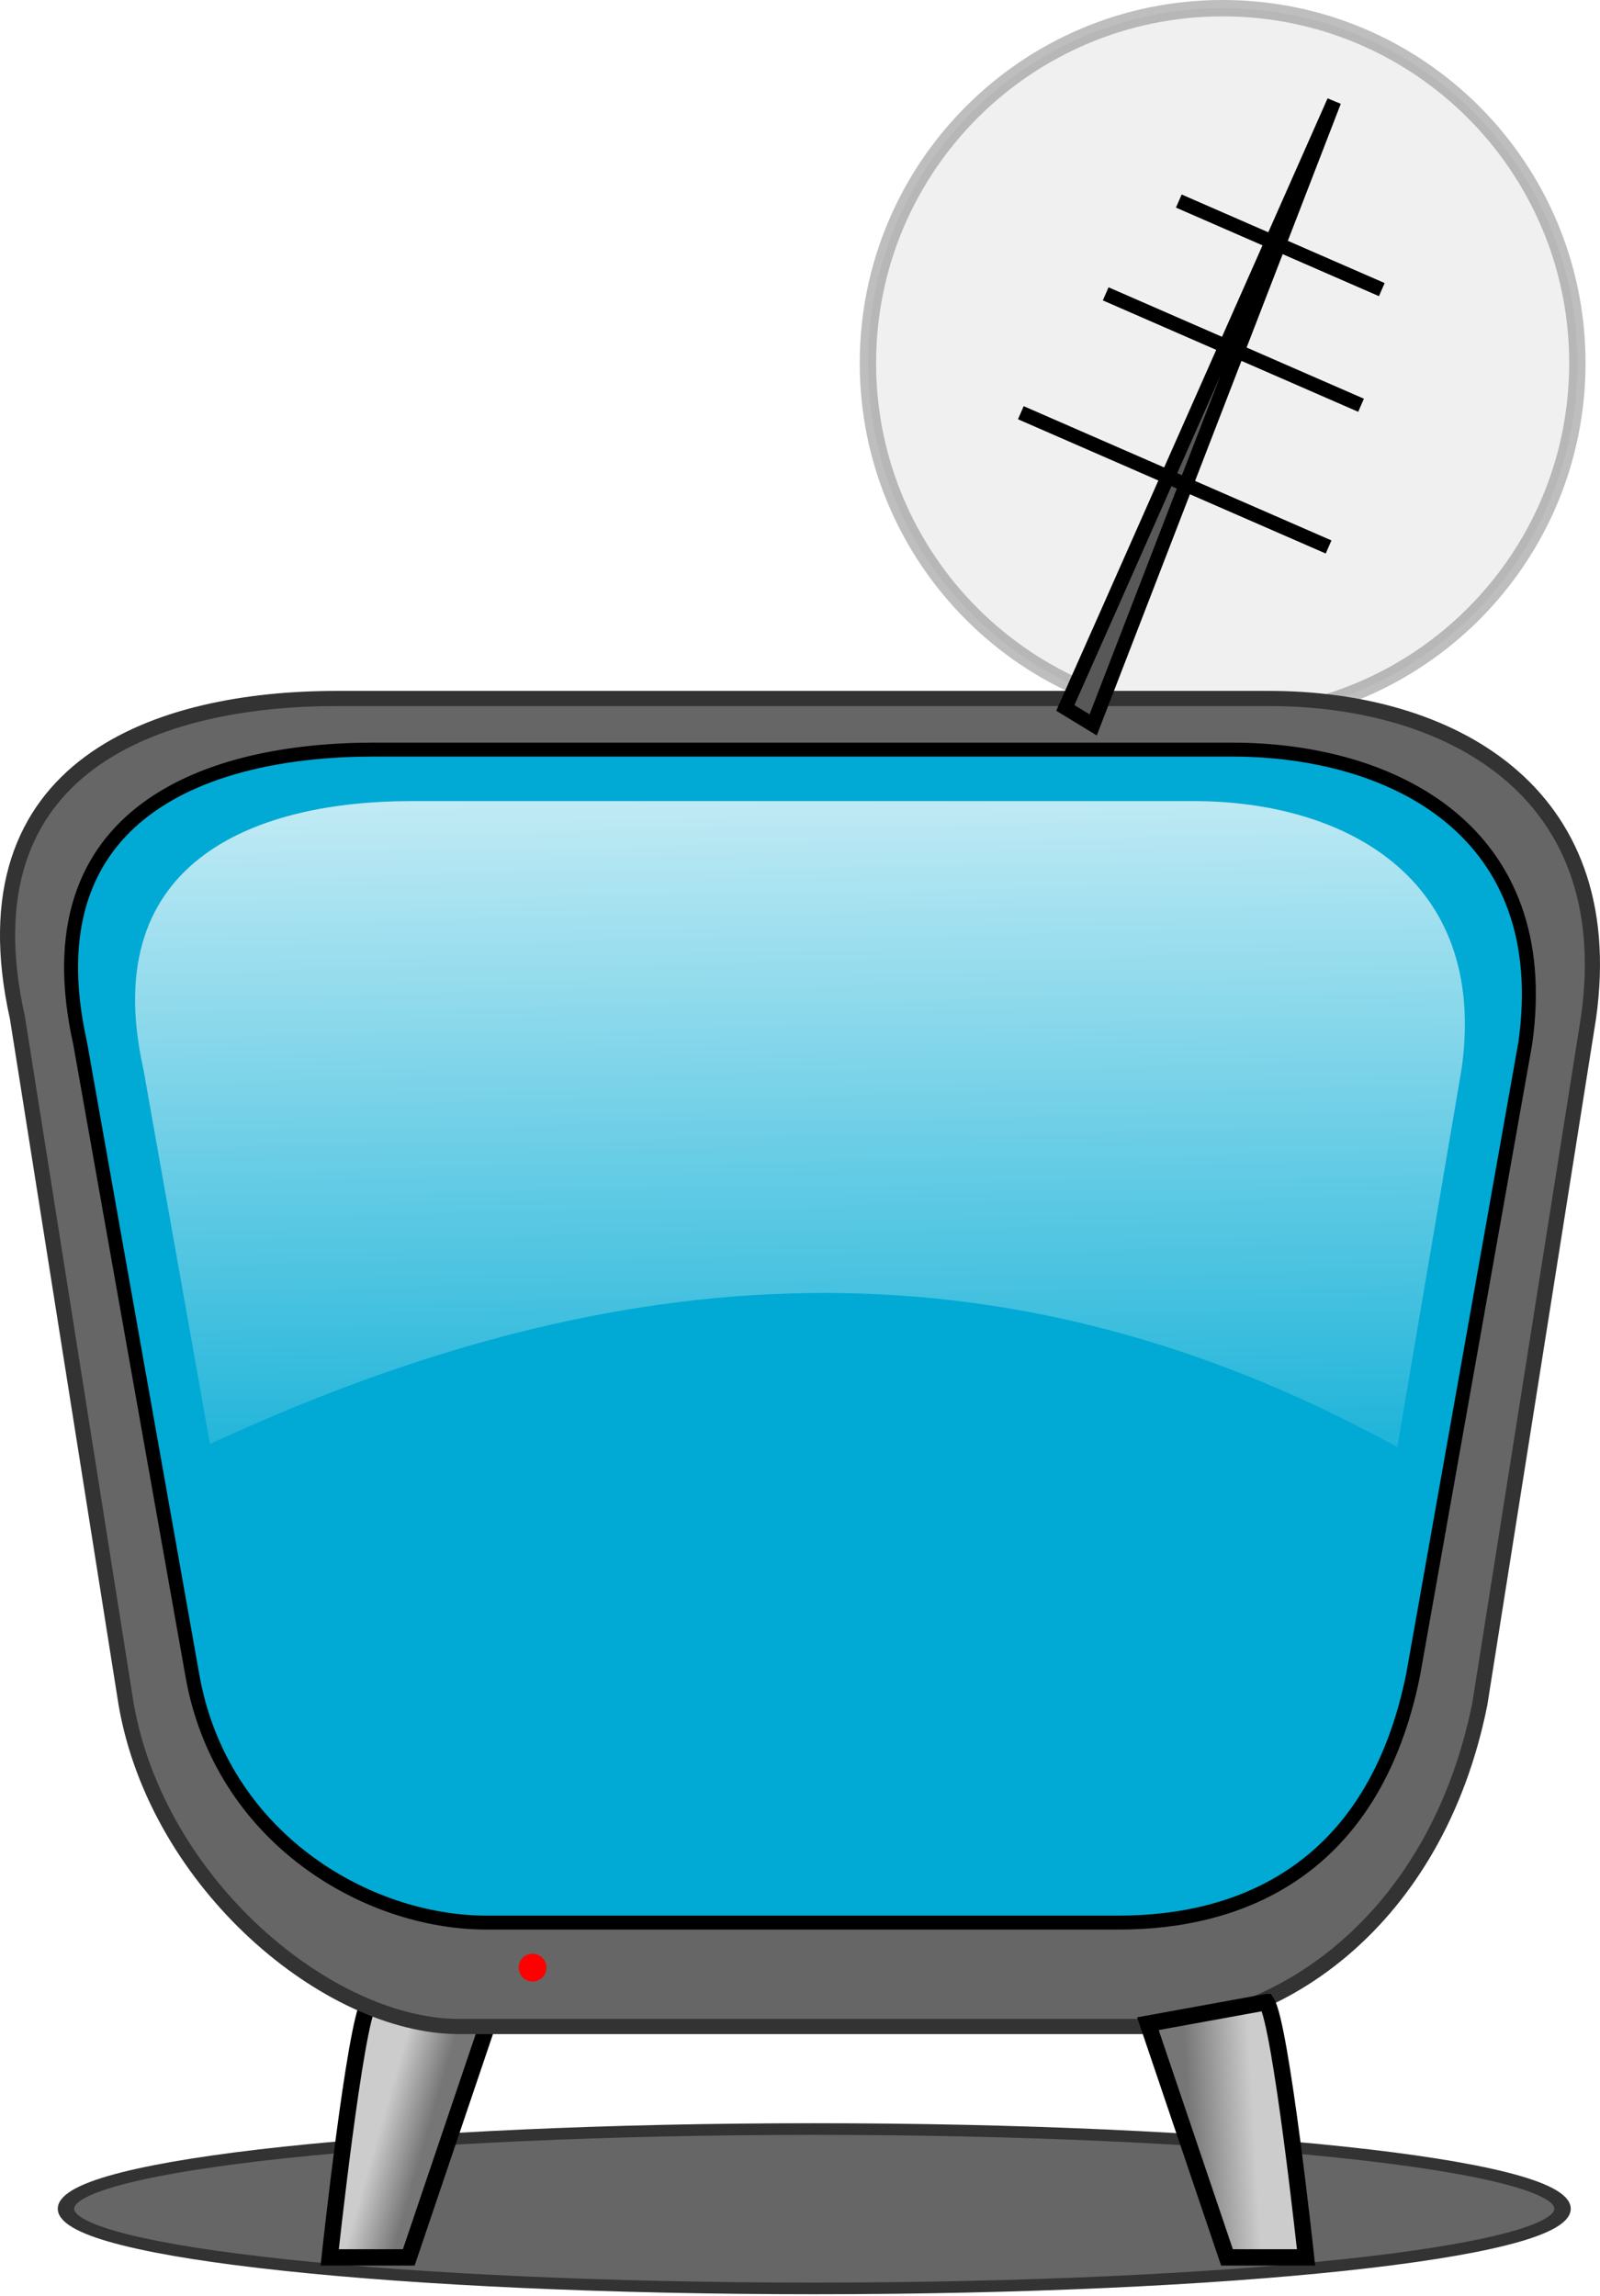 <?xml version="1.0" encoding="UTF-8" standalone="no"?>
<!-- Created with Inkscape (http://www.inkscape.org/) -->

<svg
   xmlns:dc="http://purl.org/dc/elements/1.1/"
   xmlns:cc="http://creativecommons.org/ns#"
   xmlns:rdf="http://www.w3.org/1999/02/22-rdf-syntax-ns#"
   xmlns:svg="http://www.w3.org/2000/svg"
   xmlns="http://www.w3.org/2000/svg"
   xmlns:xlink="http://www.w3.org/1999/xlink"
   xmlns:sodipodi="http://sodipodi.sourceforge.net/DTD/sodipodi-0.dtd"
   xmlns:inkscape="http://www.inkscape.org/namespaces/inkscape"
   width="97.775"
   height="140.259"
   id="svg2"
   sodipodi:version="0.32"
   inkscape:version="0.48.2 r9819"
   sodipodi:docname="ez-transmission.svg"
   inkscape:output_extension="org.inkscape.output.svg.inkscape"
   version="1.0"
   sodipodi:modified="true"
   inkscape:export-filename="/Users/jeff/Downloads/ez-transmission.png"
   inkscape:export-xdpi="471.42001"
   inkscape:export-ydpi="471.42001">
  <defs
     id="defs4">
    <linearGradient
       id="linearGradient2876">
      <stop
         style="stop-color:#cccccc;stop-opacity:1"
         offset="0"
         id="stop2878" />
      <stop
         style="stop-color:#767676;stop-opacity:1;"
         offset="1"
         id="stop2880" />
    </linearGradient>
    <linearGradient
       inkscape:collect="always"
       id="linearGradient4108">
      <stop
         style="stop-color:#ffffff;stop-opacity:1;"
         offset="0"
         id="stop4110" />
      <stop
         style="stop-color:#ffffff;stop-opacity:0;"
         offset="1"
         id="stop4112" />
    </linearGradient>
    <linearGradient
       inkscape:collect="always"
       xlink:href="#linearGradient4108"
       id="linearGradient2854"
       gradientUnits="userSpaceOnUse"
       gradientTransform="matrix(0.403,0,0,0.403,-1383.143,-430.211)"
       x1="92.652"
       y1="303.637"
       x2="95.327"
       y2="461.147" />
    <linearGradient
       inkscape:collect="always"
       xlink:href="#linearGradient2876"
       id="linearGradient2882"
       x1="-1349.593"
       y1="-211.203"
       x2="-1346.792"
       y2="-210.397"
       gradientUnits="userSpaceOnUse" />
    <linearGradient
       inkscape:collect="always"
       xlink:href="#linearGradient2876"
       id="linearGradient2884"
       gradientUnits="userSpaceOnUse"
       x1="-1296.166"
       y1="-211.993"
       x2="-1300.114"
       y2="-211.762" />
  </defs>
  <sodipodi:namedview
     id="base"
     pagecolor="#b5cbd6"
     bordercolor="#666666"
     borderopacity="1.0"
     inkscape:pageopacity="1"
     inkscape:pageshadow="2"
     inkscape:zoom="4.5487256"
     inkscape:cx="48.887498"
     inkscape:cy="70.129532"
     inkscape:document-units="px"
     inkscape:current-layer="layer1"
     inkscape:window-width="1280"
     inkscape:window-height="856"
     inkscape:window-x="-4"
     inkscape:window-y="0"
     showguides="true"
     inkscape:guide-bbox="true"
     showborder="true"
     showgrid="false"
     inkscape:window-maximized="0"
     fit-margin-top="0"
     fit-margin-left="0"
     fit-margin-right="0"
     fit-margin-bottom="0" />
  <g
     inkscape:label="Ebene 1"
     inkscape:groupmode="layer"
     id="layer1"
     transform="translate(1372.768,341.296)">
    <path
       sodipodi:type="arc"
       style="fill:#d5d5d5;fill-opacity:0.348;stroke:#808080;stroke-opacity:0.504"
       id="path3860"
       sodipodi:cx="68.455063"
       sodipodi:cy="23.385891"
       sodipodi:rx="21.677437"
       sodipodi:ry="21.677437"
       d="m 90.132,23.386 c 0,11.972 -9.705,21.677 -21.677,21.677 -11.972,0 -21.677,-9.705 -21.677,-21.677 0,-11.972 9.705,-21.677 21.677,-21.677 11.972,0 21.677,9.705 21.677,21.677 z"
       transform="translate(-1366.508,-342.505)" />
    <path
       sodipodi:type="arc"
       style="color:#000000;fill:#666666;fill-opacity:1;fill-rule:evenodd;stroke:#333333;stroke-width:1px;stroke-linecap:butt;stroke-linejoin:miter;stroke-miterlimit:4;stroke-opacity:1;stroke-dasharray:none;stroke-dashoffset:0;marker:none;visibility:visible;display:inline;overflow:visible;enable-background:accumulate"
       id="path2184"
       sodipodi:cx="52.025848"
       sodipodi:cy="127.16578"
       sodipodi:rx="45.636707"
       sodipodi:ry="6.8455062"
       d="m 97.663,127.166 c 0,3.781 -20.432,6.846 -45.637,6.846 -25.204,0 -45.637,-3.065 -45.637,-6.846 0,-3.781 20.432,-6.846 45.637,-6.846 25.204,0 45.637,3.065 45.637,6.846 z"
       transform="matrix(1.002,0,0,0.711,-1375.139,-296.793)" />
    <path
       style="fill:url(#linearGradient2882);fill-opacity:1;fill-rule:evenodd;stroke:#000000;stroke-width:1px;stroke-linecap:butt;stroke-linejoin:miter;stroke-opacity:1"
       d="m -1350.204,-218.999 c -0.878,1.318 -2.416,15.593 -2.416,15.593 l 4.832,0 4.832,-14.275 -7.247,-1.318 z"
       id="path2866"
       inkscape:connector-curvature="0" />
    <path
       sodipodi:nodetypes="ccccccccc"
       id="path4116"
       d="m -1352.214,-298.629 57.028,0 c 10.798,0 21.468,5.479 19.491,19.491 l -6.644,41.937 c -2.687,13.333 -12.379,19.691 -20.34,19.691 l -42.042,0 c -7.96,0 -18.421,-8.66 -20.34,-19.691 l -6.644,-41.937 c -3.461,-15.495 8.693,-19.491 19.491,-19.491 z"
       style="color:#000000;fill:#666666;fill-opacity:1;fill-rule:nonzero;stroke:#333333;stroke-width:0.927;stroke-linecap:butt;stroke-linejoin:miter;stroke-miterlimit:4;stroke-opacity:1;stroke-dashoffset:0;marker:none;visibility:visible;display:inline;overflow:visible;enable-background:accumulate"
       inkscape:connector-curvature="0" />
    <path
       style="color:#000000;fill:#00aad4;fill-opacity:1;fill-rule:nonzero;stroke:#000000;stroke-width:0.853;stroke-linecap:butt;stroke-linejoin:miter;stroke-miterlimit:4;stroke-opacity:1;stroke-dashoffset:0;marker:none;visibility:visible;display:inline;overflow:visible;enable-background:accumulate"
       d="m -1349.943,-295.507 52.457,0 c 9.932,0 19.747,5.04 17.928,17.928 l -6.853,38.576 c -2.423,12.025 -10.645,15.146 -17.968,15.146 l -38.673,0 c -7.322,0 -16.237,-5.197 -17.968,-15.146 l -6.853,-38.576 c -3.183,-14.253 7.996,-17.928 17.928,-17.928 z"
       id="rect2160"
       sodipodi:nodetypes="ccccccccc"
       inkscape:connector-curvature="0" />
    <path
       sodipodi:nodetypes="ccccccc"
       id="path3137"
       d="m -1347.654,-292.361 47.85,0 c 9.06,0 18.013,4.597 16.354,16.354 l -3.929,23.11 c -25.552,-14.07 -49.423,-10.897 -72.559,-0.195 l -4.071,-22.915 c -2.904,-13.001 7.294,-16.354 16.354,-16.354 z"
       style="color:#000000;fill:url(#linearGradient2854);fill-opacity:1;fill-rule:nonzero;stroke:none;stroke-width:1.929;marker:none;visibility:visible;display:inline;overflow:visible;enable-background:accumulate"
       inkscape:connector-curvature="0" />
    <path
       id="path2868"
       d="m -1295.372,-218.999 c 0.878,1.318 2.416,15.593 2.416,15.593 l -4.832,0 -4.832,-14.275 7.247,-1.318 z"
       style="color:#000000;fill:url(#linearGradient2884);fill-opacity:1;fill-rule:evenodd;stroke:#000000;stroke-width:1px;stroke-linecap:butt;stroke-linejoin:miter;stroke-miterlimit:4;stroke-opacity:1;stroke-dasharray:none;stroke-dashoffset:0;marker:none;visibility:visible;display:inline;overflow:visible;enable-background:accumulate"
       inkscape:connector-curvature="0" />
    <path
       sodipodi:type="arc"
       style="color:#000000;fill:#ff0000;fill-opacity:1;fill-rule:evenodd;stroke:#666666;stroke-width:0.624;stroke-linecap:butt;stroke-linejoin:miter;stroke-miterlimit:4;stroke-opacity:1;stroke-dasharray:none;stroke-dashoffset:0;marker:none;visibility:visible;display:inline;overflow:visible;enable-background:accumulate"
       id="path2870"
       sodipodi:cx="-1339.7721"
       sodipodi:cy="-220.20718"
       sodipodi:rx="1.8667425"
       sodipodi:ry="1.8667425"
       d="m -1337.905,-220.207 c 0,1.031 -0.836,1.867 -1.867,1.867 -1.031,0 -1.867,-0.836 -1.867,-1.867 0,-1.031 0.836,-1.867 1.867,-1.867 1.031,0 1.867,0.836 1.867,1.867 z"
       transform="matrix(0.546,0,0,0.546,-608.708,-100.874)" />
    <path
       style="fill:#585858;fill-opacity:1;fill-rule:evenodd;stroke:#000000;stroke-width:0.873px;stroke-linecap:butt;stroke-linejoin:miter;stroke-opacity:1"
       d="m -1307.666,-298.053 c 0.21,-0.466 1.192,-2.678 2.58,-5.807 4.647,-10.479 13.845,-31.252 13.845,-31.252 l -2.144,5.546 -3.012,7.793 -9.568,24.757 z"
       id="path2886"
       inkscape:connector-curvature="0"
       sodipodi:nodetypes="csccccc" />
    <path
       style="fill:none;stroke:#000000;stroke-width:0.873px;stroke-linecap:butt;stroke-linejoin:miter;stroke-opacity:1"
       d="m -1310.385,-316.086 18.806,8.201"
       id="path2888"
       inkscape:connector-curvature="0" />
    <path
       id="path2890"
       d="m -1305.2,-323.346 15.605,6.805"
       style="fill:#666666;fill-rule:evenodd;stroke:#000000;stroke-width:0.873px;stroke-linecap:butt;stroke-linejoin:miter;stroke-opacity:1"
       sodipodi:nodetypes="cc"
       inkscape:connector-curvature="0" />
    <path
       style="fill:none;stroke:#000000;stroke-width:0.873px;stroke-linecap:butt;stroke-linejoin:miter;stroke-opacity:1"
       d="m -1300.731,-329.015 12.404,5.41"
       id="path2892"
       sodipodi:nodetypes="cc"
       inkscape:connector-curvature="0" />
  </g>
</svg>
